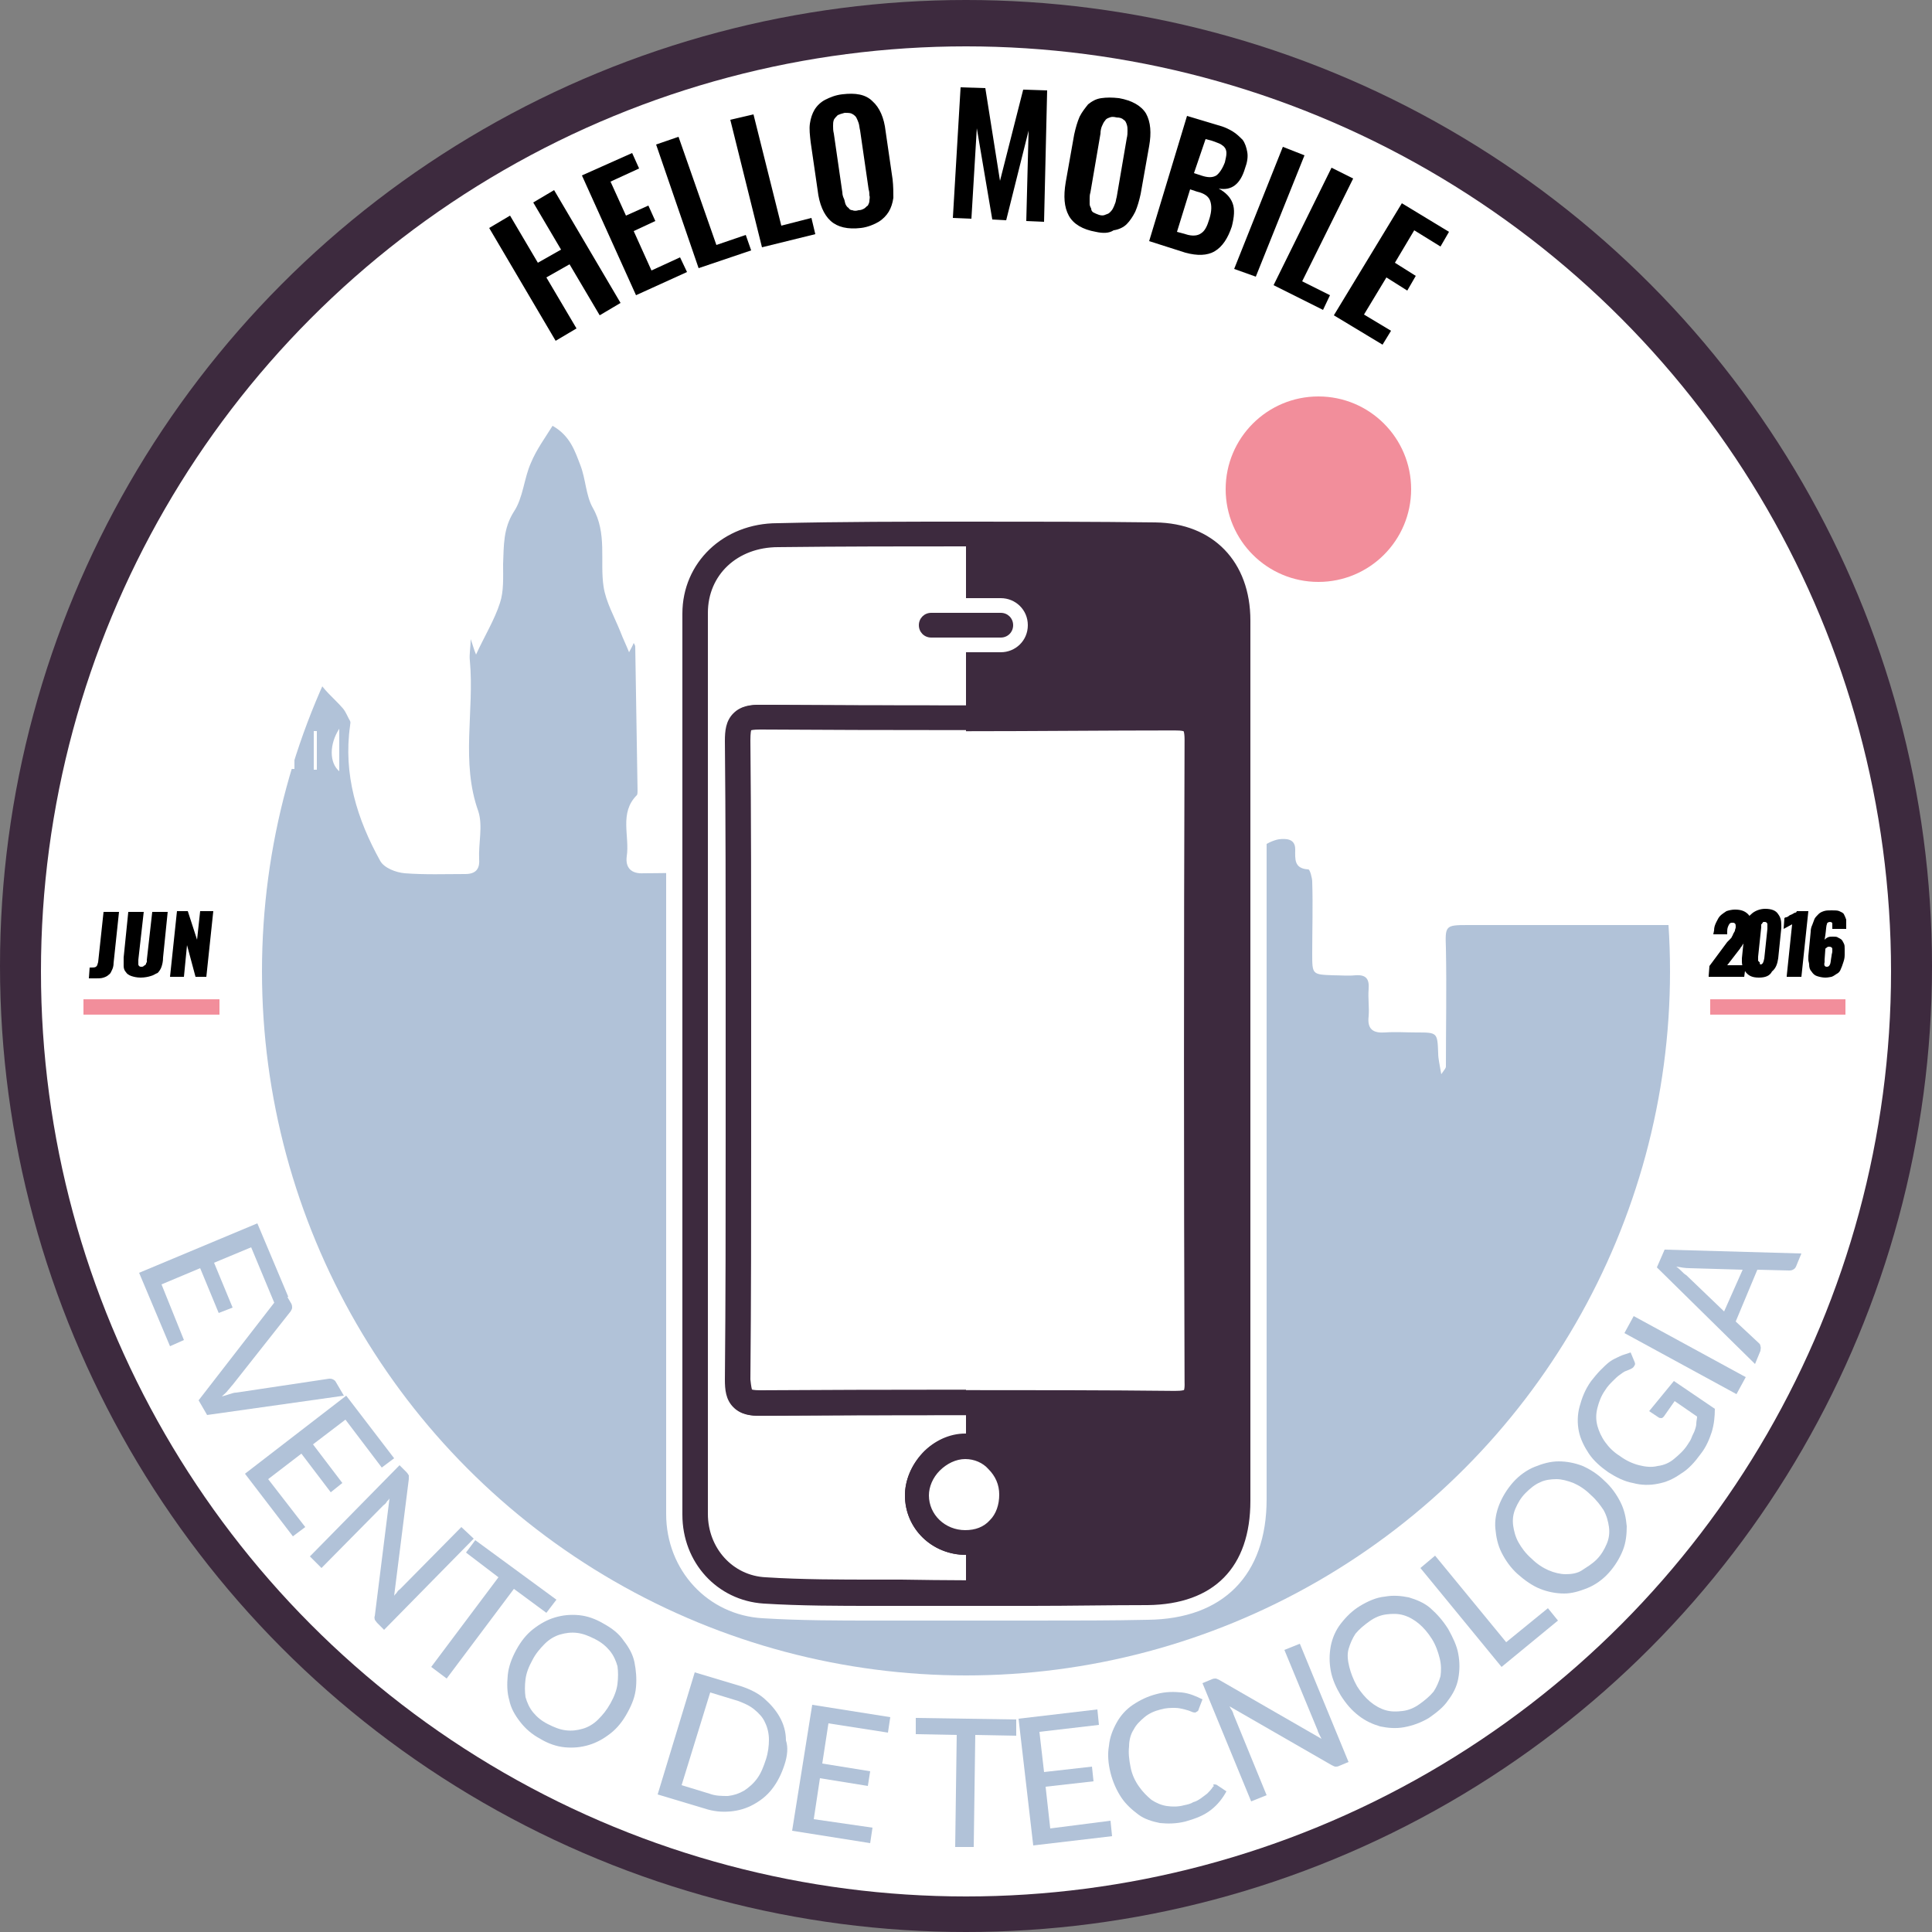 <?xml version="1.0" encoding="utf-8"?>
<!-- Generator: Adobe Illustrator 19.1.0, SVG Export Plug-In . SVG Version: 6.00 Build 0)  -->
<svg version="1.0" id="Layer_1" xmlns="http://www.w3.org/2000/svg" xmlns:xlink="http://www.w3.org/1999/xlink" x="0px" y="0px"
	 viewBox="0 0 250 250" style="enable-background:new 0 0 250 250;" xml:space="preserve">
<rect x="0" y="0" width="250" height="250" fill="#808080" stroke="none"/>
<style type="text/css">
	.st0{fill:#3D2A3E;}
	.st1{fill:#FFFFFF;}
	.st2{fill:#F28E9B;}
	.st3{clip-path:url(#SVGID_2_);}
	.st4{fill:#B1C2D8;}
	.st5{fill:#FFF6E6;}
	.st6{fill:#FFFFFF;stroke:#3D2A3E;stroke-width:3.237;stroke-miterlimit:10;}
	.st7{fill:none;}
	.st8{fill:none;stroke:#F28E9B;stroke-width:1.987;stroke-miterlimit:10;}
</style>
<g>
	<circle class="st0" cx="125" cy="125" r="125"/>
	<circle class="st1" cx="125" cy="125.7" r="119.7"/>
	<circle class="st2" cx="170.6" cy="63.3" r="12"/>
	<g>
		<defs>
			<circle id="SVGID_1_" cx="125" cy="125.7" r="91.1"/>
		</defs>
		<clipPath id="SVGID_2_">
			<use xlink:href="#SVGID_1_"  style="overflow:visible;"/>
		</clipPath>
		<g class="st3">
			<path class="st4" d="M-228.1,166.3c5.7,0,11.3,0.2,17.2-0.8c-1.3-2.6-2.4-4.9-3.6-7.4c-0.5,0.6-0.9,1.1-1.5,1.7
				c-0.8-1-1.5-1.9-2.4-3c-0.7,0.5-1.5,1.1-2.2,1.7c-1,0.8-1.5,0.6-1.6-0.7c-0.1-1.3,0.7-3-1.4-3.7c-0.1,0-0.1-1.2,0.2-1.6
				c1.3-1.9,3-3.2,5.5-2.9c1.1,0.1,1.8,0,2.4-1.2c1.3-2.4,3.9-3.1,6.6-2c-0.1,0.6-0.3,1.3-0.5,2c0.9,0.6,1.7,1.1,3.1,2
				c-1.1-3.8-2.1-7-3.2-10.8c-1.6,2.2-2.9,4-4.5,6.2c-1-2.6-2-4.8-3-7.2c-2.3,1.1-4.7,2.2-7.4,3.4c-0.4-2.9,0.1-5.6,1.6-8.4
				c-1.4-0.3-2.7-0.7-4.1-1c1-3.5,6.4-7.3,10-6c1.2,0.4,2.5,0.8,3.7,1c0.5,0.1,1.1-0.2,1.5-0.5c0.4-0.3,0.6-0.9,1-1.4
				c3.7-4.7,8.2-5,13.8-2.1c-0.6,0.6-1.2,1.1-1.6,1.8c-0.2,0.4-0.2,1.4,0,1.5c2.5,1.3,3.5,3.6,5.2,6c-3,0.3-5.6,0.6-8.4,0.9
				c0.4,2.5,0.7,4.9,1.1,7.6c-1.9-0.8-3.3-1.4-4.8-2c1.3,4.3,2.7,8.4,3.8,12.6c0.6,2,2,1.2,3.1,1.2c1.3,0,1.5-1,1.5-2
				c0-4.4,0-8.8,0-13.2c0-1.6,0.5-2.3,2.1-2.1c0.6,0.1,1.2,0,1.7,0c1.1,0.1,1.9-0.2,1.9-1.6c-0.1-1.1,0.5-1.4,1.6-1.4
				c5.2,0,10.5,0,15.7,0c1.1,0,1.6,0.4,1.6,1.6c0,3.3,0,6.6,0,9.9c0,0.5,0.5,1.1,0.8,1.6c0.4-0.6,0.9-1.1,1.1-1.7
				c0.2-0.5,0.1-1.2,0-1.7c-0.2-1.9,0.5-2.6,2.5-2.5c1.6,0.1,2.5,0.4,2.2,2.2c-0.1,0.7,0,1.4,0,2.1c-0.1,1.3,0.5,1.7,1.7,1.8
				c1.3,0,1.9-0.4,1.8-1.8c-0.1-1.9,0-3.8,0-5.6c0-1.1,0.4-1.5,1.5-1.5c2.1,0,4.3,0,6.6,0c0,0.7,0.1,1.3,0.1,1.9
				c-0.1,1.5,0.1,2.7,2.1,2.6c0.4,0,1.1,1.1,1.2,1.8c0.1,2.5,0,5.1,0.1,7.6c0,0.6,0.7,1.3,1.1,1.9c0.4-0.6,1.1-1.2,1.1-1.9
				c0.1-5.4,0.1-10.9,0-16.3c0-1.4,0.4-2,1.9-1.9c1.5,0.1,3,0.1,4.5,0c1.5-0.1,1.9,0.5,1.9,1.9c-0.1,5.2,0,10.4,0,15.5
				c0,0.5-0.1,1.1,0.1,1.5c0.1,0.4,0.5,0.6,0.8,0.9c0.3-0.3,0.8-0.5,0.9-0.9c0.2-0.5,0.1-1.2,0.1-1.7c0-6,0-12,0-18.1
				c0-0.6,0-1.3,0-2.1c2.6,0,5-0.1,7.3,0c1.4,0.1,1.8-0.5,1.8-1.8c-0.1-3.2,0-6.5,0-9.7c0-1.3,0.5-1.9,1.8-1.9c2.7,0,5.3,0.1,8,0
				c1.5,0,1.9,0.6,1.9,2c-0.1,3.9,0.1,7.9-0.1,11.9c-0.1,2,0.7,2.6,2.6,2.5c5-0.1,10,0,15,0c1.3,0,2.2,0,2.5,1.7
				c0.3,1.6,1.9,1.1,2.9,0.9c0.5-0.1,1.1-1.2,1-1.8c-0.4-3.8-1-7.6-1.5-11.6c-4.6,0.6-9.1,1.2-13.5,1.8c0.3-5.1,5.1-11.9,13.7-12.6
				c5.9-0.5,13.5,3.9,14.3,8.5c-4.3,0.8-8.5,1.5-12.9,2.3c0.3,2.3,0.5,4.5,0.8,6.7c0.2,1.6,0.5,3.2,0.7,4.8c0.1,1.2,0.6,2.1,2,2.1
				c1.3,0,1.4,0.7,1.5,1.8c0.2,4.3,0.2,4.3,4.5,4.2c0.9,0,1.8,0,2.9,0c0-2.4,0.1-4.7,0-6.9c0-1.4,0.5-1.8,1.8-1.8
				c2.1,0.1,4.3,0.1,6.4,0c1.2,0,2.2,0,1.6-2c-0.4-1.4-1.5-3.7,1.2-4.8c0.3-0.1,0.4-1.1,0.4-1.8c0-4.6,0.1-9.2,0-13.8
				c0-1.3,0.3-2,1.7-1.9c1.4,0.1,1.5-0.8,1.4-1.8c-0.2-1.7,0.5-2.3,2.2-2.2c1.9,0.1,3.8,0.1,5.6,0c1.2,0,1.7,0.4,1.6,1.6
				c-0.2,1.4,0.1,2.4,1.8,2.4c1.3,0,1.2,1.1,1.2,2c0,4.5-0.1,9.1,0,13.6c0,0.7,0.7,1.4,1,2.2c0.3,0.7,0.5,1.4,0.6,2.2
				c0,5.3,0,10.6,0,15.9c0,0.6-0.1,1.2,0.1,1.7c0.1,0.5,0.6,0.8,0.9,1.2c0.3-0.4,0.7-0.7,0.9-1.2c0.2-0.5,0-1,0-1.5
				c0-24.1,0-48.2,0-72.3c0-2.7,1.9-4.3,3-6.3c0.1-0.1,1.1,0,1.3,0.3c1.8,2.4,3.2,4.7,3,8c-0.3,6,0,12-0.1,18.1c0,0.9-0.5,2-1.1,2.7
				c-2.1,2.3-2,3.9,0.4,6c0.5,0.4,0.7,1.4,0.7,2.2c0,12.6,0,25.3,0,37.9c0,0.5-0.1,1.1,0,1.5c0.2,0.5,0.7,1.2,1.1,1.2
				c0.5,0,1.2-0.5,1.4-0.9c0.3-0.5,0.2-1.3,0.2-1.9c0-8,0-16.1,0-24.1c0-1.2-0.3-2.6,1.6-2.7c0.3,0,0.7-1,0.7-1.6
				c0.1-1.7,0-3.5,0-5.3c5.3-1.6,10.5-1.5,15.7-0.1c-0.1,0.1-0.2,0.3-0.3,0.4c0.9,0.6,1.9,1,2.6,1.8c0.5,0.5,0.7,1.4,0.7,2.1
				c0.1,2.6,0.1,2.6,2.5,3.1c0,2.8,0.1,5.6,0,8.4c-0.1,1.7,0.5,3,2.1,3.6c1.2,0.5,1.5,1.3,1.3,2.3c-0.5,2.7,1.4,4.4,2.9,6
				c0.7,0.7,2.2,0.5,3.7,0.8c0-1.9,0-3.5,0-5.3c1.6,0,2.8,0,3.9,0c0.2-0.3,0.4-0.4,0.4-0.5c-0.4-3.5,1.7-5.9,3.5-8.4
				c2.1-2.8,3.4-5.7,2.9-9.3c-0.1-1,0-2.1,0-3.1c0-1,0.4-1.3,1.4-1.9c1.8-1,3.4-2.8,4.5-4.6c1.4-2.4,2.3-5.1,3.3-7.4
				c0.8,2.2,1.5,4.7,2.7,6.9c1.1,2.2,2.4,4.5,5.3,5c0.5,0.1,1,1.4,1.1,2.2c0.2,2,0.2,4,0,6c-0.1,2,0.7,3.5,2.3,5.2
				c0-3.9,0-7.3,0-10.8c0.2,0,0.3,0,0.5,0c0.2,0.8,0.3,1.7,0.5,2.2c4.7-6.2,5.1-13.5,4.8-21c0.2,0.1,0.4,0.2,0.6,0.3
				c0.6-0.3,1.3-0.5,1.8-1c2.5-2.7,3.6-6.2,4.4-9.7c0.3-1.2,0.6-2.5,0.8-3.3c1.1,3.1,2.1,6.7,3.6,10.1c0.7,1.5,2.3,2.7,3.4,4
				c0.4,0.5,0.6,1.1,0.9,1.6c0.1,0.2,0,0.4,0,0.6c-0.9,6.3,0.9,12.1,3.9,17.5c0.5,0.9,2,1.5,3.2,1.6c2.6,0.2,5.2,0.1,7.8,0.1
				c1.3,0,1.9-0.6,1.8-1.9c-0.1-2.1,0.5-4.3-0.1-6.2c-2.3-6.4-0.5-13-1.1-19.5c-0.1-0.8,0.1-1.7,0.1-2.8c0.3,0.8,0.4,1.3,0.7,2
				c1.1-2.4,2.4-4.5,3.1-6.7c0.5-1.5,0.4-3.3,0.4-5c0.1-2.4,0-4.6,1.4-6.8c1.2-1.8,1.3-4.3,2.2-6.3c0.7-1.7,1.8-3.2,2.8-4.8
				c2.3,1.3,2.9,3.3,3.6,5.1c0.7,1.8,0.7,3.9,1.6,5.5c1.9,3.3,0.9,6.9,1.4,10.2c0.3,2,1.4,3.9,2.2,5.9c0.3,0.8,0.7,1.6,1.1,2.6
				c0.2-0.4,0.4-0.7,0.6-1.2c0.1,0.2,0.2,0.3,0.2,0.5c0.1,6.2,0.2,12.4,0.3,18.6c0,0.2,0,0.5-0.1,0.6c-2.3,2.3-0.9,5.3-1.3,7.9
				c-0.2,1.5,0.6,2.3,2.2,2.2c2.3,0,4.7-0.1,7,0c1.7,0.1,2.6-0.4,2.4-2.3c0-0.2,0.1-0.4,0.1-0.6c0,0,0.1,0,0.3-0.1
				c0.1,0.8,0.2,1.6,0.4,2.8c1-2.2,1.7-4.1,2.7-5.9c1.6-2.9,2.2-5.9,2-9.1c-0.1-1.1-0.1-2.2,0-3.3c0-1.5,0.1-2.5,1.7-3.6
				c1.6-1.1,2.8-3.2,3.5-5.1c1.3-3.8,2.1-7.7,2.8-10.1c0,3.8,1.1,8.9,4.1,13.4c0.4,0.6,0.9,1.5,1.5,1.7c2,1,2.2,2.6,2,4.5
				c0,0.1,0,0.3,0,0.4c-0.5,4.7,0.2,9.1,2.9,13.1c0.9,1.3,0.4,3.3,2.2,4.2c0.3,0.2,0.3,1.2,0.3,1.8c0,3,0.1,6,0,8.9
				c-0.1,1.9,0.7,2.9,2.7,3.4c0.1-0.8,0.3-1.5,0.3-2.2c0-1.9,0-3.9,0-5.8c0-1.1,0.4-1.7,1.6-1.7c2.8,0,5.7,0,8.5,0
				c1.1,0,1.7,0.5,1.6,1.6c0,1-0.1,1.9,0,2.9c0.2,2.4,0.4,4.7,0.6,7.2c2.7,0,5,0,7.5,0c0-2.8,0-5.6,0-8.6c1.2,0,2.2,0,3.1,0
				c1.2,0,2.4,0.1,2.7-1.6c0.1-0.3,0.6-0.6,1-0.7c1.3-0.1,2.6,0,4.2,0c0,1.2,0,2.2,0,3.2c0,3.4,0,6.7,0.1,10.1
				c0,0.5,0.7,0.9,1.1,1.4c0.4-0.5,1-0.9,1.1-1.4c0.1-1.4-0.3-2.9,1.9-3.1c0.2,0,0.3-0.8,0.5-1.1c0.3-0.4,0.6-0.9,1-0.9
				c1.6,0,1.7-0.9,1.7-2.2c0-3.2,0-6.3,0-9.5c0-0.7,0.1-1.4,0.1-2.3c2.4,0.5,3.1-0.7,3-2.8c0-0.3,1.3-0.9,2-1
				c0.9-0.1,2.1-0.1,2.1,1.3c0,1.2-0.2,2.5,1.7,2.6c0.2,0,0.5,1.1,0.5,1.6c0.1,3.1,0,6.2,0,9.3c0,2.7,0,2.7,2.7,2.8
				c1,0,1.9,0.1,2.9,0c1.4-0.1,1.8,0.5,1.7,1.8c-0.1,1.2,0.1,2.3,0,3.5c-0.2,1.7,0.6,2.2,2.1,2.1c1.4-0.1,2.7,0,4.1,0
				c2.7,0,2.7,0,2.8,2.7c0,0.7,0.2,1.5,0.4,2.7c0.5-0.7,0.6-0.8,0.6-1c0-5.1,0.1-10.2,0-15.3c-0.1-2.9-0.1-3,2.8-3
				c13.3,0,26.6,0,39.8,0c1.8,0,2.5,0.4,2.4,2.4c-0.1,4.9-0.1,9.7,0,14.6c0.1,3.5,0.3,7.1,0.4,10.6c0,1.1,0.2,1.7,1.5,1.7
				c1.3,0,1.5-0.6,1.5-1.7c0-5,0-10,0-15c0-2.5,0.1-2.6,2.6-2.6c1,0,2.1-0.1,3.1,0c2.1,0.3,2.8-0.7,3-2.5c0.4-3.4,0.8-6.8,1.3-10.4
				c-4.4-0.7-8.7-1.5-13.1-2.2c1.7-5.9,9.6-9.6,17.3-8c6.3,1.3,11.3,8.2,10.6,12.3c-1.9-0.4-3.8-1-5.7-1.3c-2.2-0.3-4.5-0.3-6.8-0.3
				c-0.4,0-1,0.8-1.1,1.2c-0.6,3.1-1,6.2-1.5,9.3c-0.2,1.4,0.5,1.7,1.7,1.8c2,0,4,0.1,6,0c1.2,0,1.8,0.5,1.7,1.7
				c0,0.8-0.2,1.7,0.1,2.5c0.2,0.6,0.8,1.5,1.3,1.5c1.5,0.1,1.6,0.9,1.6,2.1c0,5.2,0,10.4,0,15.5c0,0.5-0.1,1.1,0.1,1.5
				c0.1,0.3,0.6,0.8,0.9,0.8c0.3,0,0.8-0.4,0.9-0.8c0.2-0.5,0.1-1.2,0.1-1.7c0-9.9,0-19.8,0-29.7c0-0.8,0.1-1.7,0.2-2.7
				c1.5,0,2.8,0,4.2,0c5.4,0,10.9,0,16.3,0c1.6,0,2.2,0.4,2.1,2.1c0,4.7,0,4.7,4.7,4.7c1.9,0,3.9,0,5.8,0c1.3,0,1.7-0.4,1.7-1.7
				c-0.1-2.3,0-4.6,0-7.1c0.9,0,1.6-0.1,2.3-0.1c3.8,0,7.6,0,11.5,0c2.5,0,2.5,0,2.5,2.6c0,0.4,0,0.8,0,1.2
				c-0.1,1.5,0.2,2.7,2.1,2.7c1.2,0,1.2,0.9,1.2,1.8c0,6.9,0,13.7,0,20.6c0,2.6,0,2.6,2.6,2.7c2.1,0.1,4.1,0.1,6.2,0.3
				c2.6,0.2,2.4-2.1,2.8-3.4c1.8-5.3,3.3-10.8,4.9-16.3c-1.4,0.6-2.8,1.2-4.8,2.1c0.4-2.9,0.8-5.3,1.2-8c-2.6-0.2-5.3-0.4-8.7-0.7
				c2.1-2.5,4-4.6,6-6.9c-0.5-0.5-1.2-1.4-2-2.3c4.9-2.6,10-4.1,15.5,4.3c6-2.8,10.6-1.7,14.8,4.4c-1.4,0.4-2.7,0.8-3.9,1.1
				c0.5,2.7,1,5.5,1.5,8.3c-0.2,0.1-0.4,0.2-0.6,0.3c-2.4-1.1-4.9-2.3-7.3-3.4c-0.9,2.4-1.8,4.7-2.8,7.3c-1.6-2.2-3-4-4.6-6.1
				c-1.1,3.7-2.1,7-3.3,10.8c1.3-0.9,2.3-1.5,3.3-2.2c-0.3-0.6-0.6-1.1-0.9-1.7c3.4-1.1,5.1-0.6,6.9,2.1c0.6,1,1.3,1.2,2.4,1.1
				c3.2-0.5,5.7,1.9,5.7,4.4c-0.5,0.1-0.9,0.2-1.6,0.4c0,1.4,0,2.8,0,4.8c-1.6-1.1-2.7-1.8-3.9-2.6c-0.7,0.9-1.5,1.8-2.4,3.1
				c-0.5-0.7-0.9-1.2-1.4-1.8c-1,2.1-1.9,4.1-3,6.6c2,0,3.4,0,4.7,0c3.4,0,6.7,0,10.1,0c1,0,1.7,0.1,1.7,1.4c0,12.8,0,25.6,0,38.5
				c0,0.2-0.1,0.4-0.2,0.9c-0.9,0-1.8,0-2.8,0c-54.2,0-108.4,0-162.6,0c-0.7,0-1.4-0.1-2.1,0.1c-0.4,0.1-0.9,0.6-0.9,0.9
				c0,0.3,0.5,0.9,0.9,1c0.7,0.2,1.5,0.1,2.3,0.1c54.1,0,108.3,0,162.4,0c1,0,1.9,0,3,0c0,10,0,19.8,0,29.9c-0.9,0-1.8,0-2.6,0
				c-91.6,0-183.2,0-274.7,0c-100.9,0-201.8,0-302.7,0c-0.6,0-1.3,0-1.9,0c0-10,0-19.9,0-29.9c0.7,0,1.4,0,2.1,0
				c54.7,0,109.3,0,164,0c0.9,0,2.6,0.7,2.7-0.9c0.1-1.9-1.8-1.1-2.7-1.1c-29.3-0.1-58.7,0-88,0c-26,0-52.1,0-78.1,0
				C-228.1,186.3-228.1,176.3-228.1,166.3z M335,147.3c0.3-1,0.4-1.6,0.6-2.2c0.5-1.2,0.6-2-1-2.2c-0.4,0-0.7-0.2-1.1-0.4
				c-1.1-0.6-1.6,0.1-1.9,0.9c-0.6,1.8-1,3.6-1.4,5.4c-0.2,0.9,0,1.5,1.1,1.5c1.1,0,2.2,0,3.3,0.1c2.4,0.2,3.4-0.7,3.4-3.3
				C337.1,147.2,336.3,147.2,335,147.3z M-209.8,152.7c0.4,3.1,0.9,3.3,4.3,1.6C-205.5,151.2-205.6,151.1-209.8,152.7z M43.9,94.3
				c-1.3,2-1.3,4.4,0,5.5C43.9,98,43.9,96.3,43.9,94.3z M112.1,95.1c-0.2,0-0.3,0-0.5-0.1c0,1.5,0,3,0,4.5c0.2,0,0.3,0,0.5,0
				C112.1,98,112.1,96.6,112.1,95.1z M34.8,99.9c0.1,0,0.2,0,0.4,0c0-1.8,0-3.6,0-5.4c-0.1,0-0.2,0-0.4,0
				C34.8,96.3,34.8,98.1,34.8,99.9z M41,94.6c-0.1,0-0.2,0-0.4,0c0,1.7,0,3.3,0,5c0.1,0,0.2,0,0.4,0C41,97.9,41,96.2,41,94.6z
				 M-212.4,156.2c0.6,1.2,1,2,1.5,3C-209.8,157.1-210,156.6-212.4,156.2z M103.7,94.9c-0.1,0-0.3,0-0.4,0c0,1.6,0,3.1,0,4.7
				c0.1,0,0.3,0,0.4,0C103.7,98,103.7,96.4,103.7,94.9z M109.4,94.8c-0.1,0-0.3,0-0.4,0c0,1.6,0,3.2,0,4.7c0.1,0,0.3,0,0.4,0
				C109.4,98,109.4,96.4,109.4,94.8z M37.7,99.5c0.1,0,0.2,0,0.4,0c0-1.6,0-3.2,0-4.8c-0.1,0-0.2,0-0.4,0
				C37.7,96.3,37.7,97.9,37.7,99.5z"/>
			<g>
				<g>
					<g>
						<path class="st1" d="M160.2,137.5c0,18.9,0,37.8,0,56.7c0,7.7-4,11.8-11.7,11.9c-10.7,0.1-21.3,0.1-32,0
							c-5.9,0-11.7,0.1-17.6-0.3c-5.2-0.3-9-4.7-9-9.8c0-38.9,0-77.7,0-116.6c0-5.7,4.5-10,10.7-10.1c16.3-0.1,32.6-0.1,48.9,0
							c6.7,0.1,10.7,4.5,10.7,11.1C160.2,99.4,160.2,118.4,160.2,137.5z M95.6,136.9c0,13.8,0,27.7,0,41.5c0,2.2,0.4,3.1,2.9,3.1
							c17.8-0.1,35.7-0.1,53.5,0c2.1,0,3-0.4,2.9-2.8c-0.1-27.7-0.1-55.4,0-83.1c0-2.4-0.8-2.8-2.9-2.8c-17.8,0.1-35.7,0.1-53.5,0
							c-2.5,0-2.9,0.8-2.9,3.1C95.7,109.5,95.6,123.2,95.6,136.9z M131.1,193.4c0-3.5-2.8-6.2-6.2-6.2c-3.3,0-6.3,3.1-6.2,6.3
							c0.1,3.4,2.9,6.1,6.3,6.1C128.5,199.6,131.1,197,131.1,193.4z"/>
						<g>
							<path class="st0" d="M133.5,208.8c-5.6,0-11.3,0-17,0l-3.3,0c-4.7,0-9.6,0-14.4-0.3c-6.5-0.4-11.5-5.8-11.5-12.5
								c0-43.1,0-81.3,0-116.6c0-7.2,5.7-12.7,13.3-12.8c8.3-0.1,16.6-0.1,24.7-0.1c8.2,0,16.3,0,24.2,0.1
								c8.1,0.1,13.3,5.5,13.3,13.8c0,19.1,0,38.1,0,57.2l0,56.7c0,9.2-5.2,14.4-14.3,14.5C143.5,208.8,138.5,208.8,133.5,208.8z
								 M125.4,71.8c-8.1,0-16.4,0-24.7,0.1c-4.7,0-8.1,3.2-8.1,7.4c0,35.3,0,73.5,0,116.6c0,3.9,2.8,7,6.5,7.2
								c4.7,0.3,9.6,0.3,14.2,0.3l3.2,0c5.7,0,11.4,0,17,0c5,0,10,0,14.9-0.1c6.2-0.1,9-3,9-9.2l0-14c-0.1,0.9-0.5,1.8-1.3,2.6
								c-1.2,1.2-2.8,1.3-4.2,1.4c-9.9,0-18.9-0.1-27.4-0.1c-9.4,0-17.9,0-26.1,0.1h-0.1c-1.2,0-2.9-0.1-4.1-1.4
								c-1.2-1.2-1.4-2.9-1.4-4.4c0.1-10.5,0.1-21,0.1-31.1l0-10.4l0-10.3c0-10.1,0-20.5-0.1-30.7c0-1.5,0.1-3.1,1.4-4.4
								c0.9-0.9,2.3-1.4,4-1.4l0.3,0c8.4,0.1,17.1,0.1,26.6,0.1c8.5,0,17.4,0,26.9-0.1l0.1,0c1.3,0,2.9,0.2,4.1,1.4
								c0.8,0.8,1.1,1.8,1.3,2.7c0-4.6,0-9.2,0-13.9c0-5.3-2.9-8.4-8-8.4C141.7,71.8,133.6,71.8,125.4,71.8z M98.5,178.9
								c8.5,0,17.3-0.1,26.7-0.1c8.3,0,17.2,0,26.9,0.1c0,0,0.2,0,0.3,0c0,0,0-0.1,0-0.1c-0.1-27.4-0.1-55.3,0-83.1
								c0-0.1,0-0.1,0-0.1c-0.1,0-0.1,0-0.2,0c-9.5,0-18.3,0.1-26.8,0.1c-9.5,0-18.3,0-26.8-0.1c-0.1,0-0.2,0-0.2,0
								c0,0.1,0,0.2,0,0.4c0.1,10.3,0.1,20.7,0.1,30.8l0,10.3l0,10.6c0,10.2,0,20.7-0.1,31c0,0.2,0,0.3,0,0.4
								C98.3,178.9,98.5,178.9,98.5,178.9z M125,202.3c-5,0-8.9-3.8-9-8.7c0-2.2,0.9-4.5,2.6-6.2c1.7-1.8,4-2.8,6.3-2.8
								c2.4,0,4.6,0.9,6.2,2.5c1.7,1.7,2.6,3.9,2.7,6.3c0,2.5-0.9,4.7-2.5,6.3C129.6,201.4,127.4,202.3,125,202.3L125,202.3z
								 M124.9,189.9c-0.9,0-1.8,0.4-2.5,1.2c-0.7,0.7-1.1,1.6-1.1,2.4c0,1.9,1.6,3.5,3.7,3.5c1,0,1.9-0.3,2.5-0.9
								c0.6-0.6,0.9-1.5,0.9-2.6c0-1-0.4-1.9-1.1-2.6C126.7,190.2,125.8,189.9,124.9,189.9l0-1L124.9,189.9z"/>
							<path class="st1" d="M125.3,67.5c8.2,0,16.3,0,24.2,0.1c7.5,0.1,12.3,5.1,12.3,12.7c0,19.1,0,38.1,0,57.2l0,56.7
								c0,8.6-4.7,13.4-13.3,13.5c-5,0-10,0.1-15,0.1c-5.6,0-11.3,0-17,0l-3.2,0c-4.7,0-9.7,0-14.5-0.3c-6-0.4-10.5-5.3-10.5-11.5
								c0-38.9,0-77.7,0-116.6c0-6.6,5.3-11.7,12.3-11.7C109,67.5,117.2,67.5,125.3,67.5 M133.5,204.5c5,0,10,0,15-0.1
								c6.8-0.1,10.1-3.4,10.1-10.2l0-56.7c0-19.1,0-38.1,0-57.2c0-5.9-3.4-9.4-9.1-9.5c-7.9-0.1-15.9-0.1-24.1-0.1
								c-8.1,0-16.4,0-24.7,0.1c-5.3,0-9.1,3.6-9.1,8.5c0,38.9,0,77.7,0,116.6c0,4.4,3.2,8,7.5,8.2c4.7,0.3,9.6,0.3,14.3,0.3l3.2,0
								C122.2,204.5,127.9,204.5,133.5,204.5 M98.3,91.2c0.1,0,0.2,0,0.2,0c8.4,0.1,17.2,0.1,26.6,0.1c8.5,0,17.4,0,26.9-0.1
								c0,0,0.1,0,0.1,0c1.2,0,2.4,0.2,3.3,1.1c0.9,0.9,1.1,2.3,1.1,3.4c-0.1,27.7-0.1,55.6,0,83.1c0,1.1-0.1,2.4-1.1,3.4
								c-0.9,0.9-2.2,1-3.5,1c-9.9,0-18.9-0.1-27.4-0.1c-9.3,0-17.9,0-26.1,0.1c0,0-0.1,0-0.1,0c-1.1,0-2.4-0.1-3.4-1.1
								c-1-1-1.1-2.3-1.1-3.6c0.1-10.4,0.1-20.8,0.1-31.2l0-10.4l0-10.3c0-10.2,0-20.5-0.1-30.7c0-1.3,0.1-2.6,1.1-3.6
								C95.9,91.3,97.2,91.2,98.3,91.2 M97.3,179.8C97.3,179.8,97.3,179.8,97.3,179.8c0,0,0.2,0.1,0.9,0.1c0.1,0,0.1,0,0.2,0
								c8.4,0,17.2-0.1,26.7-0.1c8.3,0,17.2,0,26.9,0.1c0,0,0.1,0,0.1,0c0.8,0,1.1-0.1,1.1-0.1c0,0,0.1-0.2,0.1-1.1
								c-0.1-27.5-0.1-55.4,0-83.1c0-0.9-0.1-1.1-0.1-1.1c0,0,0,0,0,0c0,0-0.3-0.1-1.1-0.1c0,0,0,0-0.1,0c-9.4,0-18.3,0.1-26.7,0.1
								c-9.5,0-18.4,0-26.8-0.1c-1,0-1.2,0.1-1.2,0.1c0,0-0.1,0.3-0.1,1.3c0.1,10.3,0.1,20.5,0.1,30.8l0,10.3l0,10.4
								c0,10.4,0,20.8-0.1,31.2C97.2,179.5,97.3,179.8,97.3,179.8 M124.9,185.6c2,0,3.9,0.8,5.4,2.2c1.5,1.5,2.3,3.5,2.4,5.6
								c0,2.2-0.8,4.2-2.2,5.6c-1.4,1.4-3.4,2.2-5.5,2.2c0,0,0,0,0,0c-4.4,0-7.9-3.4-7.9-7.7c0-1.9,0.8-3.9,2.3-5.5
								C120.8,186.5,122.9,185.6,124.9,185.6C124.9,185.6,124.9,185.6,124.9,185.6 M125,198C125,198,125,198,125,198
								c1.3,0,2.4-0.4,3.2-1.3c0.8-0.8,1.2-2,1.2-3.3c0-1.3-0.5-2.4-1.4-3.3c-0.8-0.8-1.9-1.3-3.1-1.3c0,0,0,0,0,0
								c-1.2,0-2.3,0.6-3.3,1.5c-0.9,0.9-1.4,2.1-1.4,3.2C120.3,196,122.4,198,125,198 M125.3,65.4c-8.1,0-16.4,0-24.7,0.1
								c-8.2,0.1-14.4,6-14.4,13.8c0,35.2,0,73.4,0,116.6c0,7.3,5.4,13.1,12.5,13.5c4.9,0.3,9.8,0.3,14.5,0.3l0.1,0l3.2,0
								c5.4,0,11.2,0,17,0c5.6,0,10.5,0,15-0.1c9.8-0.1,15.4-5.8,15.4-15.6l0-56.7c0-19.1,0-38.1,0-57.2c0-8.8-5.8-14.7-14.3-14.8
								C141.7,65.4,133.5,65.4,125.3,65.4L125.3,65.4z M93.6,90.7c0-3.8,0-7.6,0-11.4c0-3.7,2.9-6.4,7-6.4
								c8.3-0.1,16.7-0.1,24.7-0.1c8.2,0,16.3,0,24.1,0.1c4.5,0,7,2.7,7,7.4c0,3.3,0,6.7,0,10c-1.4-1.1-3-1.2-4.3-1.2l-0.2,0
								c-9.5,0-18.5,0.1-26.9,0.1c-9.4,0-18.1,0-26.6-0.1c-0.1,0-0.1,0-0.2,0C96.3,89.1,94.8,89.6,93.6,90.7L93.6,90.7z M99.3,177.8
								c0.1-10.1,0.1-20.3,0-30.1l0-0.4l0-10.4l0-10.3c0-9.9,0-20.1,0-30.1c8.3,0,16.8,0.1,26,0.1c8.1,0,16.9,0,25.9-0.1
								c-0.1,27.2-0.1,54.5,0,81.3c-9.5,0-18-0.1-26.1-0.1C116,177.8,107.6,177.8,99.3,177.8L99.3,177.8z M120.6,202.4
								c-1.3,0-2.7,0-4.1,0l-3.2,0c-4.7,0-9.5,0-14.2-0.3c-3.1-0.2-5.5-2.8-5.5-6.1c0-4.1,0-8.2,0-12.2c1.5,1.4,3.4,1.6,4.8,1.6h0.1
								c6.7,0,13.6-0.1,21-0.1c-0.6,0.4-1.2,0.9-1.7,1.4c-1.9,1.9-2.9,4.5-2.9,7C115,197.5,117.3,200.8,120.6,202.4L120.6,202.4z
								 M152,185.2c1.1,0,2.9,0,4.5-1.2l0,10.2c0,5.7-2.4,8.1-8,8.1c-4.6,0-9.5,0.1-15,0.1c-1.4,0-2.8,0-4.3,0
								c1-0.5,1.9-1.1,2.7-1.9c1.8-1.8,2.8-4.4,2.8-7.1c0-2.7-1.1-5.2-3-7.1c-0.4-0.4-0.9-0.8-1.4-1.1
								C137.1,185.2,144.2,185.2,152,185.2L152,185.2z"/>
						</g>
					</g>
					<g>
						<path class="st1" d="M95.6,136.9c0-13.7,0-27.4,0-41.1c0-2.3,0.5-3.1,2.9-3.1c17.8,0.1,35.7,0.1,53.5,0c2.2,0,2.9,0.5,2.9,2.8
							c-0.1,27.7-0.1,55.4,0,83.1c0,2.4-0.8,2.8-2.9,2.8c-17.8-0.1-35.7-0.1-53.5,0c-2.5,0-2.9-0.8-2.9-3.1
							C95.7,164.6,95.6,150.8,95.6,136.9z"/>
						<path class="st0" d="M98.4,183.2c-1.1,0-2.4-0.1-3.4-1.1c-1-1-1.1-2.3-1.1-3.6c0.1-10.4,0.1-20.8,0.1-31.2l0-10.4l0-10.3
							c0-10.2,0-20.5-0.1-30.7c0-1.3,0.1-2.6,1.1-3.6c1-1,2.4-1.1,3.5-1.1c16,0.1,33.5,0.1,53.5,0c1.3,0,2.6,0.1,3.5,1.1
							c0.9,0.9,1.1,2.3,1.1,3.4c-0.1,27.7-0.1,55.6,0,83.1c0,1.1-0.1,2.4-1.1,3.4c-0.9,0.9-2.2,1-3.5,1
							C131.3,183.1,114.3,183.1,98.4,183.2C98.5,183.2,98.4,183.2,98.4,183.2z M97.3,179.8c0,0,0.2,0.1,1.1,0.1
							c15.8-0.1,32.8-0.1,53.5,0c0.9,0,1.2-0.1,1.2-0.1c0,0,0.1-0.2,0.1-1.1c-0.1-27.5-0.1-55.4,0-83.1c0-0.9-0.1-1.1-0.1-1.1
							c0,0-0.2-0.1-1.1-0.1c0,0,0,0-0.1,0c-20,0.1-37.5,0.1-53.5,0c-1,0-1.2,0.1-1.2,0.1c0,0-0.1,0.3-0.1,1.3
							c0.1,10.3,0.1,20.5,0.1,30.8l0,10.3l0,10.4c0,10.4,0,20.8-0.1,31.2C97.2,179.5,97.3,179.8,97.3,179.8
							C97.3,179.8,97.3,179.8,97.3,179.8z"/>
					</g>
					<g>
						<path class="st5" d="M131.1,193.4c0,3.6-2.5,6.2-6.1,6.2c-3.5,0-6.3-2.7-6.3-6.1c-0.1-3.2,3-6.3,6.2-6.3
							C128.3,187.2,131,190,131.1,193.4z"/>
					</g>
				</g>
				<g>
					<path class="st0" d="M149.5,69.2c-8.2-0.1-16.3-0.1-24.5-0.1v23.8c9,0,18,0,27-0.1c2.2,0,2.9,0.5,2.9,2.8
						c-0.1,27.7-0.1,55.4,0,83.1c0,2.4-0.8,2.8-2.9,2.8c-9,0-18-0.1-27-0.1v5.8c3.3,0.1,6,2.8,6,6.2c0,3.6-2.5,6.1-6,6.2v6.5
						c7.8,0,15.6,0,23.5,0c7.7-0.1,11.7-4.2,11.7-11.9c0-18.9,0-37.8,0-56.7c0-19.1,0-38.1,0-57.2C160.2,73.7,156.2,69.3,149.5,69.2
						z"/>
					<path class="st6" d="M125,181.5c9,0,18,0,27,0.1c2.1,0,3-0.4,2.9-2.8c-0.1-27.7-0.1-55.4,0-83.1c0-2.4-0.8-2.8-2.9-2.8
						c-9,0-18,0.1-27,0.1"/>
					<path class="st5" d="M125,199.6c3.5,0,6-2.6,6-6.2c0-3.4-2.7-6.1-6-6.2"/>
				</g>
				<g>
					<path class="st0" d="M120.5,83.3c-1.4,0-2.5-1.1-2.5-2.5c0-1.4,1.1-2.5,2.5-2.5h9c1.4,0,2.5,1.1,2.5,2.5c0,1.4-1.1,2.5-2.5,2.5
						H120.5z"/>
					<path class="st1" d="M129.5,79.3c0.9,0,1.6,0.7,1.6,1.6c0,0.9-0.7,1.6-1.6,1.6h-9c-0.9,0-1.6-0.7-1.6-1.6
						c0-0.9,0.7-1.6,1.6-1.6H129.5 M129.5,77.4h-9c-1.9,0-3.5,1.5-3.5,3.5s1.5,3.5,3.5,3.5h9c1.9,0,3.5-1.5,3.5-3.5
						S131.4,77.4,129.5,77.4L129.5,77.4z"/>
				</g>
			</g>
			<g>
				<path class="st1" d="M131.1,193.4c0,3.6-2.5,6.2-6.1,6.2c-3.5,0-6.3-2.7-6.3-6.1c-0.1-3.2,3-6.3,6.2-6.3
					C128.3,187.2,131,190,131.1,193.4z"/>
				<path class="st0" d="M125,201.2c-4.4,0-7.9-3.4-7.9-7.7c0-1.9,0.8-3.9,2.3-5.5c1.5-1.6,3.5-2.5,5.5-2.5c0,0,0,0,0.1,0
					c2,0,3.9,0.8,5.4,2.2c1.5,1.5,2.3,3.5,2.4,5.6l0,0c0,2.2-0.8,4.2-2.2,5.6C129.1,200.4,127.1,201.2,125,201.2
					C125,201.2,125,201.2,125,201.2z M124.9,188.8C124.9,188.8,124.9,188.8,124.9,188.8c-1.2,0-2.4,0.6-3.3,1.5
					c-0.9,0.9-1.4,2.1-1.4,3.2c0,2.5,2.1,4.5,4.7,4.5c0,0,0,0,0,0c1.3,0,2.4-0.4,3.2-1.3c0.8-0.8,1.2-2,1.2-3.3l0,0
					c0-1.3-0.5-2.4-1.4-3.3C127.2,189.3,126.1,188.8,124.9,188.8z"/>
			</g>
		</g>
	</g>
	<circle class="st7" cx="125" cy="125" r="119.7"/>
	<g>
		<path d="M11.5,126.6l0.1-1.4c0,0,0,0,0.1,0c0.3,0,0.6,0,0.7-0.1c0.2-0.1,0.2-0.3,0.3-0.6l0.7-6.5l2,0l-0.7,6.6
			c0,0.4-0.1,0.7-0.2,0.9c-0.1,0.2-0.2,0.5-0.4,0.6c-0.2,0.2-0.4,0.3-0.7,0.4c-0.3,0.1-0.6,0.1-1,0.1L11.5,126.6z"/>
		<path d="M19.5,126.3c-0.3,0.1-0.8,0.2-1.3,0.2c-0.5,0-0.9-0.1-1.2-0.2c-0.3-0.1-0.6-0.3-0.7-0.5c-0.2-0.2-0.3-0.5-0.3-0.8
			c0-0.2,0-0.3,0-0.5c0-0.2,0-0.4,0-0.6l0.6-5.9l2,0l-0.7,6.2c0,0.1,0,0.2,0,0.3c0,0.1,0,0.2,0,0.3c0,0.1,0.1,0.2,0.1,0.2
			c0.1,0.1,0.2,0.1,0.3,0.1c0.1,0,0.2,0,0.3-0.1s0.1-0.1,0.2-0.1c0-0.1,0.1-0.1,0.1-0.2c0-0.1,0.1-0.2,0.1-0.2c0-0.1,0-0.2,0-0.3
			l0.7-6.2l2,0l-0.6,5.9c0,0.5-0.1,0.9-0.2,1.2c-0.1,0.3-0.3,0.6-0.5,0.8C20.1,126,19.9,126.2,19.5,126.3z"/>
		<path d="M22,126.4l0.9-8.5l1.4,0l1.2,3.7l0.4-3.7l1.7,0l-0.9,8.5l-1.4,0l-1.1-4.1l-0.4,4.1L22,126.4z"/>
	</g>
	<g>
		<path d="M221.1,126.3l0.1-1.3l2.3-3.1c0,0,0.1-0.1,0.3-0.3c0.2-0.2,0.3-0.3,0.3-0.4c0.1-0.1,0.1-0.2,0.2-0.4
			c0.1-0.2,0.2-0.3,0.2-0.4c0-0.1,0.1-0.3,0.1-0.4c0,0,0-0.1,0-0.1c0-0.2,0-0.3-0.1-0.4c-0.1-0.1-0.2-0.1-0.3-0.1c0,0-0.1,0-0.1,0
			c-0.2,0-0.3,0.1-0.4,0.3c-0.1,0.2-0.2,0.4-0.2,0.8l0,0.4h-1.8l0.1-0.5c0-0.4,0.1-0.7,0.3-1.1s0.3-0.6,0.5-0.8
			c0.2-0.2,0.5-0.4,0.8-0.6c0.3-0.1,0.7-0.2,1.1-0.2c0.8,0,1.3,0.2,1.7,0.6c0.3,0.3,0.5,0.8,0.5,1.3c0,0.1,0,0.2,0,0.4
			c0,0.1,0,0.2-0.1,0.3c0,0.1-0.1,0.2-0.1,0.3c0,0.1-0.1,0.2-0.1,0.3c0,0.1-0.1,0.2-0.2,0.3c-0.1,0.1-0.1,0.2-0.2,0.3
			c0,0.1-0.1,0.2-0.2,0.3c-0.1,0.1-0.2,0.2-0.2,0.3c0,0-0.1,0.1-0.2,0.3c-0.1,0.2-0.2,0.2-0.2,0.3l-1.7,2.2h2.4l-0.2,1.5H221.1z"/>
		<path d="M227.6,126.5c-0.8,0-1.3-0.2-1.7-0.7c-0.3-0.4-0.5-0.8-0.5-1.4c0-0.1,0-0.2,0-0.4l0.4-3.9c0.1-0.8,0.3-1.4,0.8-1.8
			c0.4-0.4,1.1-0.7,1.8-0.7c0.8,0,1.4,0.2,1.7,0.7c0.3,0.4,0.4,0.8,0.4,1.4c0,0.1,0,0.3,0,0.4l-0.4,3.9c-0.1,0.7-0.3,1.3-0.8,1.7
			C229,126.3,228.4,126.5,227.6,126.5z M227.8,124.8c0.3,0,0.4-0.3,0.5-0.8l0.4-3.8c0-0.1,0-0.3,0-0.4c0-0.1,0-0.2,0-0.2
			c0-0.2-0.2-0.3-0.3-0.3c-0.1,0-0.1,0-0.2,0c0,0-0.1,0-0.1,0.1c0,0-0.1,0.1-0.1,0.1s0,0.1-0.1,0.1c0,0,0,0.1,0,0.1
			c0,0.1,0,0.1,0,0.1c0,0,0,0.1,0,0.1c0,0.1,0,0.1,0,0.1l-0.4,3.8c0,0.1,0,0.1,0,0.1c0,0,0,0.1,0,0.2s0,0.1,0,0.2c0,0,0,0.1,0.1,0.1
			c0,0.1,0.1,0.1,0.1,0.1S227.7,124.8,227.8,124.8z"/>
		<path d="M231.2,126.3l0.7-6.7l-1.1,0.6l0.1-1.4c0,0,0.1-0.1,0.2-0.1s0.3-0.1,0.4-0.2c0.1-0.1,0.2-0.1,0.4-0.2s0.3-0.2,0.4-0.2
			s0.2-0.1,0.2-0.2h1.5l-0.9,8.5H231.2z"/>
		<path d="M236.2,126.5c-0.4,0-0.8-0.1-1.1-0.2c-0.3-0.1-0.5-0.3-0.7-0.6c-0.2-0.2-0.3-0.5-0.3-0.9c0-0.2-0.1-0.4-0.1-0.6
			c0-0.2,0-0.3,0-0.5l0.3-3.1c0-0.4,0.1-0.7,0.2-0.9c0.1-0.3,0.2-0.5,0.3-0.8c0.1-0.2,0.3-0.4,0.5-0.6c0.2-0.2,0.4-0.3,0.7-0.4
			c0.3-0.1,0.6-0.1,1-0.1c0.4,0,0.8,0,1,0.1s0.5,0.2,0.6,0.4c0.1,0.2,0.2,0.4,0.3,0.7c0,0.1,0,0.3,0,0.5c0,0.2,0,0.3,0,0.5l0,0.2
			h-1.8c0-0.2,0-0.4,0-0.5c0-0.1,0-0.1,0-0.2c0-0.1-0.1-0.2-0.3-0.2c-0.2,0-0.4,0.1-0.4,0.3c-0.1,0.2-0.1,0.7-0.2,1.4l-0.1,0.6
			c0.1-0.1,0.2-0.2,0.4-0.3s0.4-0.1,0.6-0.1c0,0,0,0,0.1,0c0.2,0,0.5,0,0.6,0.1c0.2,0.1,0.4,0.2,0.5,0.3c0.1,0.1,0.2,0.3,0.3,0.5
			c0.1,0.2,0.1,0.4,0.1,0.7c0,0.1,0,0.2,0,0.2c0,0.2,0,0.4,0,0.6c0,0.4-0.1,0.7-0.2,1c-0.1,0.3-0.2,0.6-0.3,0.8
			c-0.1,0.3-0.3,0.5-0.5,0.6s-0.4,0.3-0.7,0.4C236.9,126.4,236.6,126.5,236.2,126.5z M236.4,125.1c0.2,0,0.3-0.1,0.4-0.3
			c0.1-0.2,0.1-0.6,0.2-1.1c0-0.2,0.1-0.4,0.1-0.6c0-0.1,0-0.2,0-0.3c0-0.2-0.2-0.3-0.4-0.3c-0.1,0-0.2,0-0.3,0.1
			c-0.1,0.1-0.2,0.1-0.2,0.2l-0.1,1.4c0,0.1,0,0.2,0,0.3C236,124.9,236.1,125.1,236.4,125.1z"/>
	</g>
	<line class="st8" x1="28.4" y1="130.3" x2="10.8" y2="130.3"/>
	<line class="st8" x1="238.8" y1="130.3" x2="221.3" y2="130.3"/>
	<g>
		<path class="st4" d="M23.8,173.4l-1.8,0.8l-4-9.5l15.3-6.4l4,9.5l-1.8,0.8l-3-7.2l-4.8,2l2.4,5.8l-1.8,0.7l-2.4-5.8l-5,2.1
			L23.8,173.4z"/>
		<path class="st4" d="M44.5,180.6l-17.7,2.5l-1.1-1.9L36.7,167l1,1.7c0.1,0.2,0.1,0.4,0.1,0.5c0,0.2-0.1,0.3-0.2,0.5l-7.5,9.5
			c-0.2,0.2-0.4,0.5-0.6,0.7c-0.2,0.3-0.5,0.5-0.8,0.8c0.4-0.1,0.7-0.2,1-0.3c0.3-0.1,0.6-0.2,0.9-0.2l12-1.8c0.2,0,0.3,0,0.5,0.1
			c0.2,0.1,0.3,0.2,0.4,0.4L44.5,180.6z"/>
		<path class="st4" d="M39.5,197.6l-1.6,1.2l-6.2-8.1l13.1-10.1l6.2,8.1l-1.6,1.2l-4.7-6.2l-4.2,3.2l3.8,5l-1.5,1.2l-3.8-5l-4.3,3.3
			L39.5,197.6z"/>
		<path class="st4" d="M61.3,199.1l-11.6,11.8l-0.9-0.9c-0.1-0.1-0.2-0.3-0.3-0.4c0-0.1-0.1-0.3,0-0.5l1.9-15.2
			c-0.1,0.2-0.3,0.3-0.4,0.5s-0.3,0.3-0.4,0.4l-8,8.1l-1.5-1.5l11.6-11.8l0.9,0.9c0.2,0.2,0.2,0.3,0.3,0.4c0,0.1,0,0.3,0,0.5
			L51,206.5c0.1-0.2,0.3-0.3,0.4-0.5c0.1-0.2,0.3-0.3,0.4-0.4l7.9-8L61.3,199.1z"/>
		<path class="st4" d="M70.7,208.7l-4.2-3.1l-8.7,11.6l-2-1.5l8.7-11.6l-4.2-3.2l1.2-1.6L72,207L70.7,208.7z"/>
		<path class="st4" d="M81.2,221.6c-0.6,1.1-1.3,2-2.2,2.7s-1.8,1.2-2.8,1.5c-1,0.3-2,0.4-3.1,0.3c-1.1-0.1-2.2-0.5-3.2-1.1
			c-1.1-0.6-1.9-1.3-2.6-2.2c-0.7-0.9-1.2-1.8-1.4-2.8c-0.3-1-0.3-2.1-0.2-3.2c0.1-1.1,0.5-2.2,1.1-3.3c0.6-1.1,1.3-2,2.2-2.7
			c0.9-0.7,1.8-1.2,2.8-1.5c1-0.3,2-0.4,3.1-0.3c1.1,0.1,2.2,0.5,3.2,1.1c1.1,0.6,2,1.3,2.6,2.2c0.7,0.9,1.2,1.8,1.4,2.8
			s0.3,2.1,0.2,3.2C82.2,219.5,81.8,220.5,81.2,221.6z M79,220.4c0.5-0.9,0.8-1.7,0.9-2.5c0.1-0.8,0.1-1.6,0-2.3
			c-0.2-0.7-0.5-1.4-1-2s-1.1-1.1-1.9-1.5c-0.8-0.4-1.5-0.7-2.3-0.8c-0.8-0.1-1.5,0-2.2,0.2s-1.4,0.6-2,1.2
			c-0.6,0.6-1.2,1.3-1.6,2.1c-0.5,0.9-0.8,1.7-0.9,2.5c-0.1,0.8-0.1,1.6,0,2.3c0.2,0.7,0.5,1.4,1,2s1.1,1.1,1.9,1.5
			c0.8,0.4,1.5,0.7,2.3,0.8c0.8,0.1,1.5,0,2.2-0.2c0.7-0.2,1.4-0.6,2-1.2S78.5,221.3,79,220.4z"/>
		<path class="st4" d="M101.5,228.4c-0.4,1.2-0.9,2.2-1.6,3.1c-0.7,0.9-1.5,1.5-2.4,2s-1.9,0.8-3,0.9s-2.2,0-3.4-0.4l-6-1.8
			l4.8-15.8l6,1.8c1.2,0.4,2.2,0.9,3,1.6c0.8,0.7,1.5,1.5,2,2.4s0.8,1.9,0.8,3C102,226.1,101.9,227.2,101.5,228.4z M99.1,227.7
			c0.3-0.9,0.4-1.8,0.4-2.6c0-0.8-0.2-1.6-0.5-2.2c-0.3-0.7-0.8-1.2-1.4-1.7s-1.3-0.8-2.1-1.1l-3.6-1.1l-3.7,12l3.6,1.1
			c0.8,0.3,1.6,0.3,2.4,0.3c0.8-0.1,1.4-0.3,2.1-0.7c0.6-0.4,1.2-0.9,1.7-1.6S98.8,228.6,99.1,227.7z"/>
		<path class="st4" d="M112.9,236.5l-0.3,2l-10.1-1.6l2.6-16.3l10.1,1.6l-0.3,2l-7.7-1.2l-0.8,5.2l6.2,1l-0.3,1.9l-6.2-1l-0.8,5.3
			L112.9,236.5z"/>
		<path class="st4" d="M131.5,224.6l-5.3-0.1L126,239l-2.4,0l0.2-14.5l-5.3-0.1l0-2.1l13,0.2L131.5,224.6z"/>
		<path class="st4" d="M143.7,235.6l0.2,2l-10.2,1.2l-1.9-16.4l10.2-1.2l0.2,2l-7.7,0.9l0.6,5.2l6.2-0.7l0.2,1.9l-6.2,0.7l0.6,5.4
			L143.7,235.6z"/>
		<path class="st4" d="M157.1,230.9c0.1,0,0.3,0,0.4,0.1l1.2,0.8c-0.5,0.9-1.1,1.7-2,2.4s-1.9,1.1-3.3,1.5c-1.2,0.3-2.3,0.3-3.3,0.2
			c-1-0.2-2-0.5-2.8-1.1c-0.8-0.6-1.6-1.3-2.2-2.2c-0.6-0.9-1.1-2-1.4-3.2c-0.3-1.2-0.4-2.4-0.2-3.5c0.1-1.1,0.5-2.1,1-3
			c0.5-0.9,1.2-1.7,2.1-2.3c0.9-0.6,1.9-1.1,3.1-1.4c1.1-0.3,2.2-0.3,3.2-0.2s1.9,0.5,2.7,0.9l-0.5,1.3c0,0.1-0.1,0.2-0.1,0.2
			c-0.1,0.1-0.2,0.1-0.3,0.2c-0.1,0-0.3,0-0.5-0.1c-0.2-0.1-0.5-0.2-0.9-0.3s-0.8-0.2-1.3-0.2s-1.1,0-1.8,0.2
			c-0.8,0.2-1.5,0.5-2.1,1s-1.1,1-1.4,1.6c-0.4,0.6-0.6,1.4-0.6,2.2c-0.1,0.8,0,1.7,0.2,2.7c0.2,1,0.6,1.8,1.1,2.5
			c0.5,0.7,1,1.2,1.6,1.7c0.6,0.4,1.3,0.7,2,0.8c0.7,0.1,1.5,0.1,2.2-0.1c0.5-0.1,0.9-0.2,1.2-0.4c0.4-0.1,0.7-0.3,1-0.5
			s0.5-0.4,0.8-0.6c0.2-0.2,0.5-0.5,0.7-0.8c0-0.1,0.1-0.1,0.2-0.2C156.9,231,157,230.9,157.1,230.9z"/>
		<path class="st4" d="M168.2,212.7l6.3,15.3l-1.2,0.5c-0.2,0.1-0.3,0.1-0.5,0.1c-0.1,0-0.3-0.1-0.5-0.2l-13.2-7.6
			c0.1,0.2,0.2,0.4,0.3,0.5c0.1,0.2,0.2,0.4,0.2,0.5l4.3,10.5l-2,0.8l-6.3-15.3l1.2-0.5c0.2-0.1,0.4-0.1,0.5-0.1
			c0.1,0,0.3,0.1,0.5,0.2L171,225c-0.1-0.2-0.2-0.4-0.3-0.6s-0.2-0.4-0.2-0.5l-4.3-10.4L168.2,212.7z"/>
		<path class="st4" d="M187.4,210.8c0.6,1.1,1.1,2.1,1.3,3.2c0.2,1.1,0.2,2.1,0,3.2s-0.7,2-1.3,2.8c-0.6,0.9-1.5,1.6-2.5,2.3
			c-1,0.6-2.1,1-3.2,1.2c-1.1,0.2-2.1,0.1-3.1-0.1c-1-0.3-1.9-0.7-2.8-1.4s-1.6-1.5-2.3-2.6c-0.6-1-1.1-2.1-1.3-3.2s-0.2-2.1,0-3.2
			c0.2-1,0.6-2,1.3-2.9s1.5-1.7,2.5-2.3c1-0.6,2.1-1.1,3.2-1.2c1.1-0.2,2.1-0.1,3.1,0.1c1,0.3,2,0.7,2.8,1.4
			C186,208.9,186.7,209.7,187.4,210.8z M185.3,212.1c-0.5-0.8-1.1-1.5-1.7-2c-0.6-0.5-1.3-0.9-2-1.1c-0.7-0.2-1.4-0.2-2.2-0.1
			c-0.8,0.1-1.5,0.4-2.2,0.9c-0.7,0.5-1.3,1-1.8,1.6c-0.4,0.6-0.7,1.3-0.9,2s-0.1,1.5,0.1,2.3c0.2,0.8,0.5,1.6,1,2.5
			c0.5,0.8,1.1,1.5,1.7,2c0.6,0.5,1.3,0.9,2,1.1c0.7,0.2,1.4,0.2,2.2,0.1c0.8-0.1,1.5-0.4,2.2-0.9s1.3-1,1.8-1.6
			c0.4-0.6,0.7-1.3,0.9-2c0.1-0.7,0.1-1.5-0.1-2.3C186.1,213.8,185.8,212.9,185.3,212.1z"/>
		<path class="st4" d="M200.3,208.1l1.3,1.6l-7.3,6l-10.5-12.8l1.9-1.6l9.2,11.2L200.3,208.1z"/>
		<path class="st4" d="M207.6,191.6c0.9,0.8,1.6,1.8,2.1,2.8c0.5,1,0.7,2,0.8,3.1c0,1-0.1,2.1-0.5,3.1s-1,2-1.8,2.9
			c-0.8,0.9-1.8,1.6-2.8,2s-2,0.7-3,0.7c-1,0-2.1-0.2-3.1-0.6c-1-0.4-2-1.1-2.9-1.9c-0.9-0.8-1.6-1.8-2.1-2.8c-0.5-1-0.7-2-0.8-3.1
			c-0.1-1,0.1-2.1,0.5-3.1s1-2,1.8-2.9c0.8-0.9,1.8-1.6,2.8-2c1-0.4,2-0.7,3.1-0.7c1,0,2.1,0.2,3.1,0.6
			C205.7,190.1,206.7,190.7,207.6,191.6z M205.8,193.4c-0.7-0.7-1.5-1.2-2.2-1.5c-0.8-0.3-1.5-0.5-2.2-0.5c-0.7,0-1.5,0.1-2.1,0.4
			c-0.7,0.3-1.3,0.8-1.9,1.4c-0.6,0.6-1,1.3-1.3,2c-0.3,0.7-0.4,1.4-0.3,2.2c0.1,0.7,0.3,1.5,0.7,2.2c0.4,0.7,0.9,1.4,1.7,2.1
			c0.7,0.7,1.5,1.2,2.2,1.5s1.5,0.5,2.2,0.5c0.7,0,1.5-0.1,2.1-0.5s1.3-0.8,1.9-1.4c0.6-0.6,1-1.3,1.3-2c0.3-0.7,0.4-1.4,0.3-2.2
			c-0.1-0.7-0.3-1.5-0.7-2.2C207.1,194.8,206.6,194.1,205.8,193.4z"/>
		<path class="st4" d="M216.6,178.7l5.3,3.6c0,1-0.1,2-0.4,3c-0.3,0.9-0.7,1.9-1.4,2.8c-0.8,1.1-1.6,2-2.6,2.6c-1,0.7-1.9,1.1-3,1.3
			c-1,0.2-2.1,0.2-3.2-0.1c-1.1-0.2-2.1-0.7-3.2-1.4c-1-0.7-1.9-1.5-2.5-2.4c-0.6-0.9-1.1-1.9-1.3-2.9s-0.2-2.1,0.1-3.2
			c0.3-1.1,0.7-2.2,1.5-3.3c0.4-0.5,0.8-1,1.2-1.4c0.4-0.4,0.8-0.8,1.2-1.1s0.9-0.5,1.3-0.7c0.4-0.2,0.9-0.3,1.4-0.5l0.5,1.2
			c0.1,0.2,0.1,0.4,0,0.5c-0.1,0.2-0.2,0.3-0.4,0.4c-0.2,0.1-0.4,0.2-0.7,0.3c-0.3,0.1-0.5,0.3-0.8,0.5c-0.3,0.2-0.6,0.5-0.9,0.8
			c-0.3,0.3-0.7,0.7-1,1.2c-0.5,0.7-0.8,1.5-1,2.3c-0.2,0.8-0.2,1.5,0,2.3c0.2,0.7,0.5,1.4,1,2.1c0.5,0.7,1.1,1.3,1.9,1.8
			c0.8,0.6,1.7,1,2.5,1.2s1.6,0.3,2.4,0.1c0.8-0.1,1.5-0.4,2.1-0.9s1.3-1.1,1.8-1.9c0.2-0.3,0.4-0.6,0.5-0.9s0.3-0.6,0.4-0.9
			c0.1-0.3,0.2-0.6,0.2-0.9s0.1-0.6,0.1-0.9l-2.9-2l-1.4,2c-0.1,0.1-0.2,0.2-0.3,0.2c-0.1,0-0.3,0-0.4-0.1l-1.2-0.8L216.6,178.7z"/>
		<path class="st4" d="M225.9,178.2l-1.2,2.2l-14.5-7.9l1.2-2.2L225.9,178.2z"/>
		<path class="st4" d="M233.1,162.2l-0.7,1.7c-0.1,0.2-0.2,0.3-0.4,0.4c-0.2,0.1-0.3,0.1-0.5,0.1l-4.1-0.1l-2.8,6.7l3,2.8
			c0.1,0.1,0.2,0.2,0.2,0.4c0.1,0.2,0,0.4,0,0.6l-0.7,1.7l-12.7-12.5l1-2.3L233.1,162.2z M225.5,164.3l-6.9-0.2
			c-0.5,0-1.1-0.1-1.7-0.2c0.3,0.2,0.5,0.4,0.7,0.6c0.2,0.2,0.4,0.4,0.6,0.5l4.9,4.7L225.5,164.3z"/>
	</g>
	<g>
		<path d="M71.9,44.1l-8.6-14.6l2.7-1.6l3.6,6.1l3-1.7l-3.6-6.1l2.7-1.6l8.6,14.6l-2.7,1.6l-3.9-6.6l-3,1.7l3.9,6.6L71.9,44.1z"/>
		<path d="M82.3,38.2l-7-15.5l6.5-2.9l0.9,2l-3.7,1.7l2,4.4l2.9-1.3l0.9,2L82,29.9l2.3,5.1l3.7-1.7l0.9,1.9L82.3,38.2z"/>
		<path d="M90.4,34.7l-5.5-16l2.9-1l4.9,14l3.8-1.3l0.7,2L90.4,34.7z"/>
		<path d="M98.6,32l-4.1-16.5l3-0.7l3.6,14.4l3.9-1l0.5,2.1L98.6,32z"/>
		<path d="M111.4,29.5c-1.7,0.2-3-0.1-3.9-0.9c-0.9-0.8-1.5-2.2-1.7-4l-0.9-6.2c-0.1-0.9-0.2-1.7-0.1-2.4c0.1-0.7,0.3-1.3,0.6-1.8
			c0.3-0.5,0.8-1,1.4-1.3c0.6-0.3,1.3-0.6,2.2-0.7c1.7-0.2,3,0,3.9,0.9c0.9,0.8,1.5,2.1,1.7,3.9l0.9,6.2c0.1,0.9,0.1,1.7,0.1,2.4
			c-0.1,0.7-0.3,1.3-0.6,1.8c-0.3,0.5-0.8,1-1.3,1.3S112.3,29.4,111.4,29.5z M110.3,27.2c0.2,0.1,0.5,0.1,0.8,0
			c0.3,0,0.5-0.1,0.7-0.2s0.3-0.3,0.5-0.4c0.1-0.2,0.2-0.4,0.2-0.6c0-0.2,0.1-0.5,0-0.7c0-0.2,0-0.5-0.1-0.8l-1.1-7.6
			c-0.1-0.4-0.1-0.7-0.2-1c-0.1-0.3-0.2-0.5-0.3-0.7s-0.4-0.4-0.6-0.5s-0.6-0.1-0.9-0.1c-0.4,0.1-0.7,0.2-0.9,0.3
			c-0.2,0.2-0.4,0.4-0.5,0.6c-0.1,0.3-0.1,0.5-0.1,0.8c0,0.3,0,0.6,0.1,1l1.1,7.6c0,0.3,0.1,0.6,0.2,0.8c0.1,0.2,0.1,0.4,0.2,0.7
			c0.1,0.2,0.2,0.4,0.4,0.5C109.9,27.1,110.1,27.2,110.3,27.2z"/>
		<path d="M123.3,28.2l1-16.9l3.2,0.1l1.9,12l3-11.8l3.1,0.1l-0.4,17l-2.3-0.1l0.3-11.7l-2.9,11.6l-1.8-0.1l-2-11.8l-0.7,11.7
			L123.3,28.2z"/>
		<path d="M141.8,30c-1.7-0.3-2.9-1-3.5-2.1c-0.6-1.1-0.7-2.5-0.4-4.3l1.1-6.2c0.2-0.9,0.4-1.6,0.7-2.3c0.3-0.6,0.7-1.1,1.1-1.6
			c0.5-0.4,1-0.7,1.7-0.8c0.7-0.1,1.4-0.1,2.3,0c1.7,0.3,2.9,1,3.5,2c0.6,1.1,0.7,2.5,0.4,4.2l-1.1,6.2c-0.2,0.9-0.4,1.6-0.7,2.3
			c-0.3,0.6-0.7,1.2-1.1,1.6s-1,0.7-1.7,0.8C143.5,30.2,142.7,30.2,141.8,30z M141.5,27.5c0.2,0.1,0.4,0.2,0.7,0.3
			c0.3,0.1,0.6,0.1,0.8,0c0.2-0.1,0.4-0.1,0.6-0.3c0.1-0.1,0.3-0.3,0.4-0.5c0.1-0.2,0.2-0.4,0.3-0.7c0.1-0.2,0.1-0.5,0.2-0.8
			l1.3-7.6c0.1-0.4,0.1-0.7,0.1-1c0-0.3,0-0.5-0.1-0.8c-0.1-0.3-0.2-0.5-0.4-0.6c-0.2-0.2-0.5-0.3-0.9-0.3c-0.4-0.1-0.7-0.1-0.9,0
			c-0.3,0.1-0.5,0.2-0.6,0.4c-0.2,0.2-0.3,0.5-0.4,0.7s-0.2,0.6-0.2,1l-1.3,7.6c-0.1,0.3-0.1,0.6-0.1,0.8s0,0.5,0,0.7
			c0,0.2,0.1,0.4,0.2,0.6C141.2,27.2,141.3,27.4,141.5,27.5z"/>
		<path d="M148.7,31.2l4.9-16.2l4,1.2c0.8,0.2,1.4,0.5,1.9,0.8c0.5,0.3,0.9,0.7,1.3,1.1c0.3,0.4,0.5,1,0.6,1.6
			c0.1,0.6,0,1.3-0.3,2.1c-0.6,2-1.7,2.9-3.4,2.6c0.9,0.5,1.5,1.1,1.8,1.9c0.3,0.8,0.2,1.8-0.1,3c-0.5,1.5-1.2,2.6-2.2,3.2
			c-1,0.6-2.3,0.6-3.8,0.2L148.7,31.2z M152.3,30l1.1,0.3c0.9,0.3,1.6,0.2,2-0.1c0.5-0.3,0.8-0.9,1.1-1.9c0.3-1,0.3-1.7,0.1-2.3
			c-0.2-0.6-0.8-1-1.7-1.2l-0.9-0.3L152.3,30z M154.5,22.4l0.9,0.3c0.9,0.3,1.5,0.3,2,0c0.4-0.3,0.8-0.9,1.1-1.7
			c0.1-0.5,0.2-0.8,0.2-1.2c0-0.3-0.1-0.6-0.3-0.8c-0.2-0.2-0.5-0.4-0.8-0.5c-0.3-0.1-0.7-0.3-1.2-0.4l-0.4-0.1L154.5,22.4z"/>
		<path d="M159.7,34.8L166,19l2.8,1.1l-6.3,15.7L159.7,34.8z"/>
		<path d="M164.8,36.9l7.5-15.2l2.8,1.4l-6.6,13.3l3.6,1.8l-0.9,1.9L164.8,36.9z"/>
		<path d="M172.6,40.8l8.8-14.5l6.1,3.7l-1.1,1.9l-3.4-2.1l-2.5,4.2l2.7,1.7l-1.1,1.9l-2.7-1.7l-2.9,4.8l3.5,2.1l-1.1,1.8
			L172.6,40.8z"/>
	</g>
</g>
</svg>
